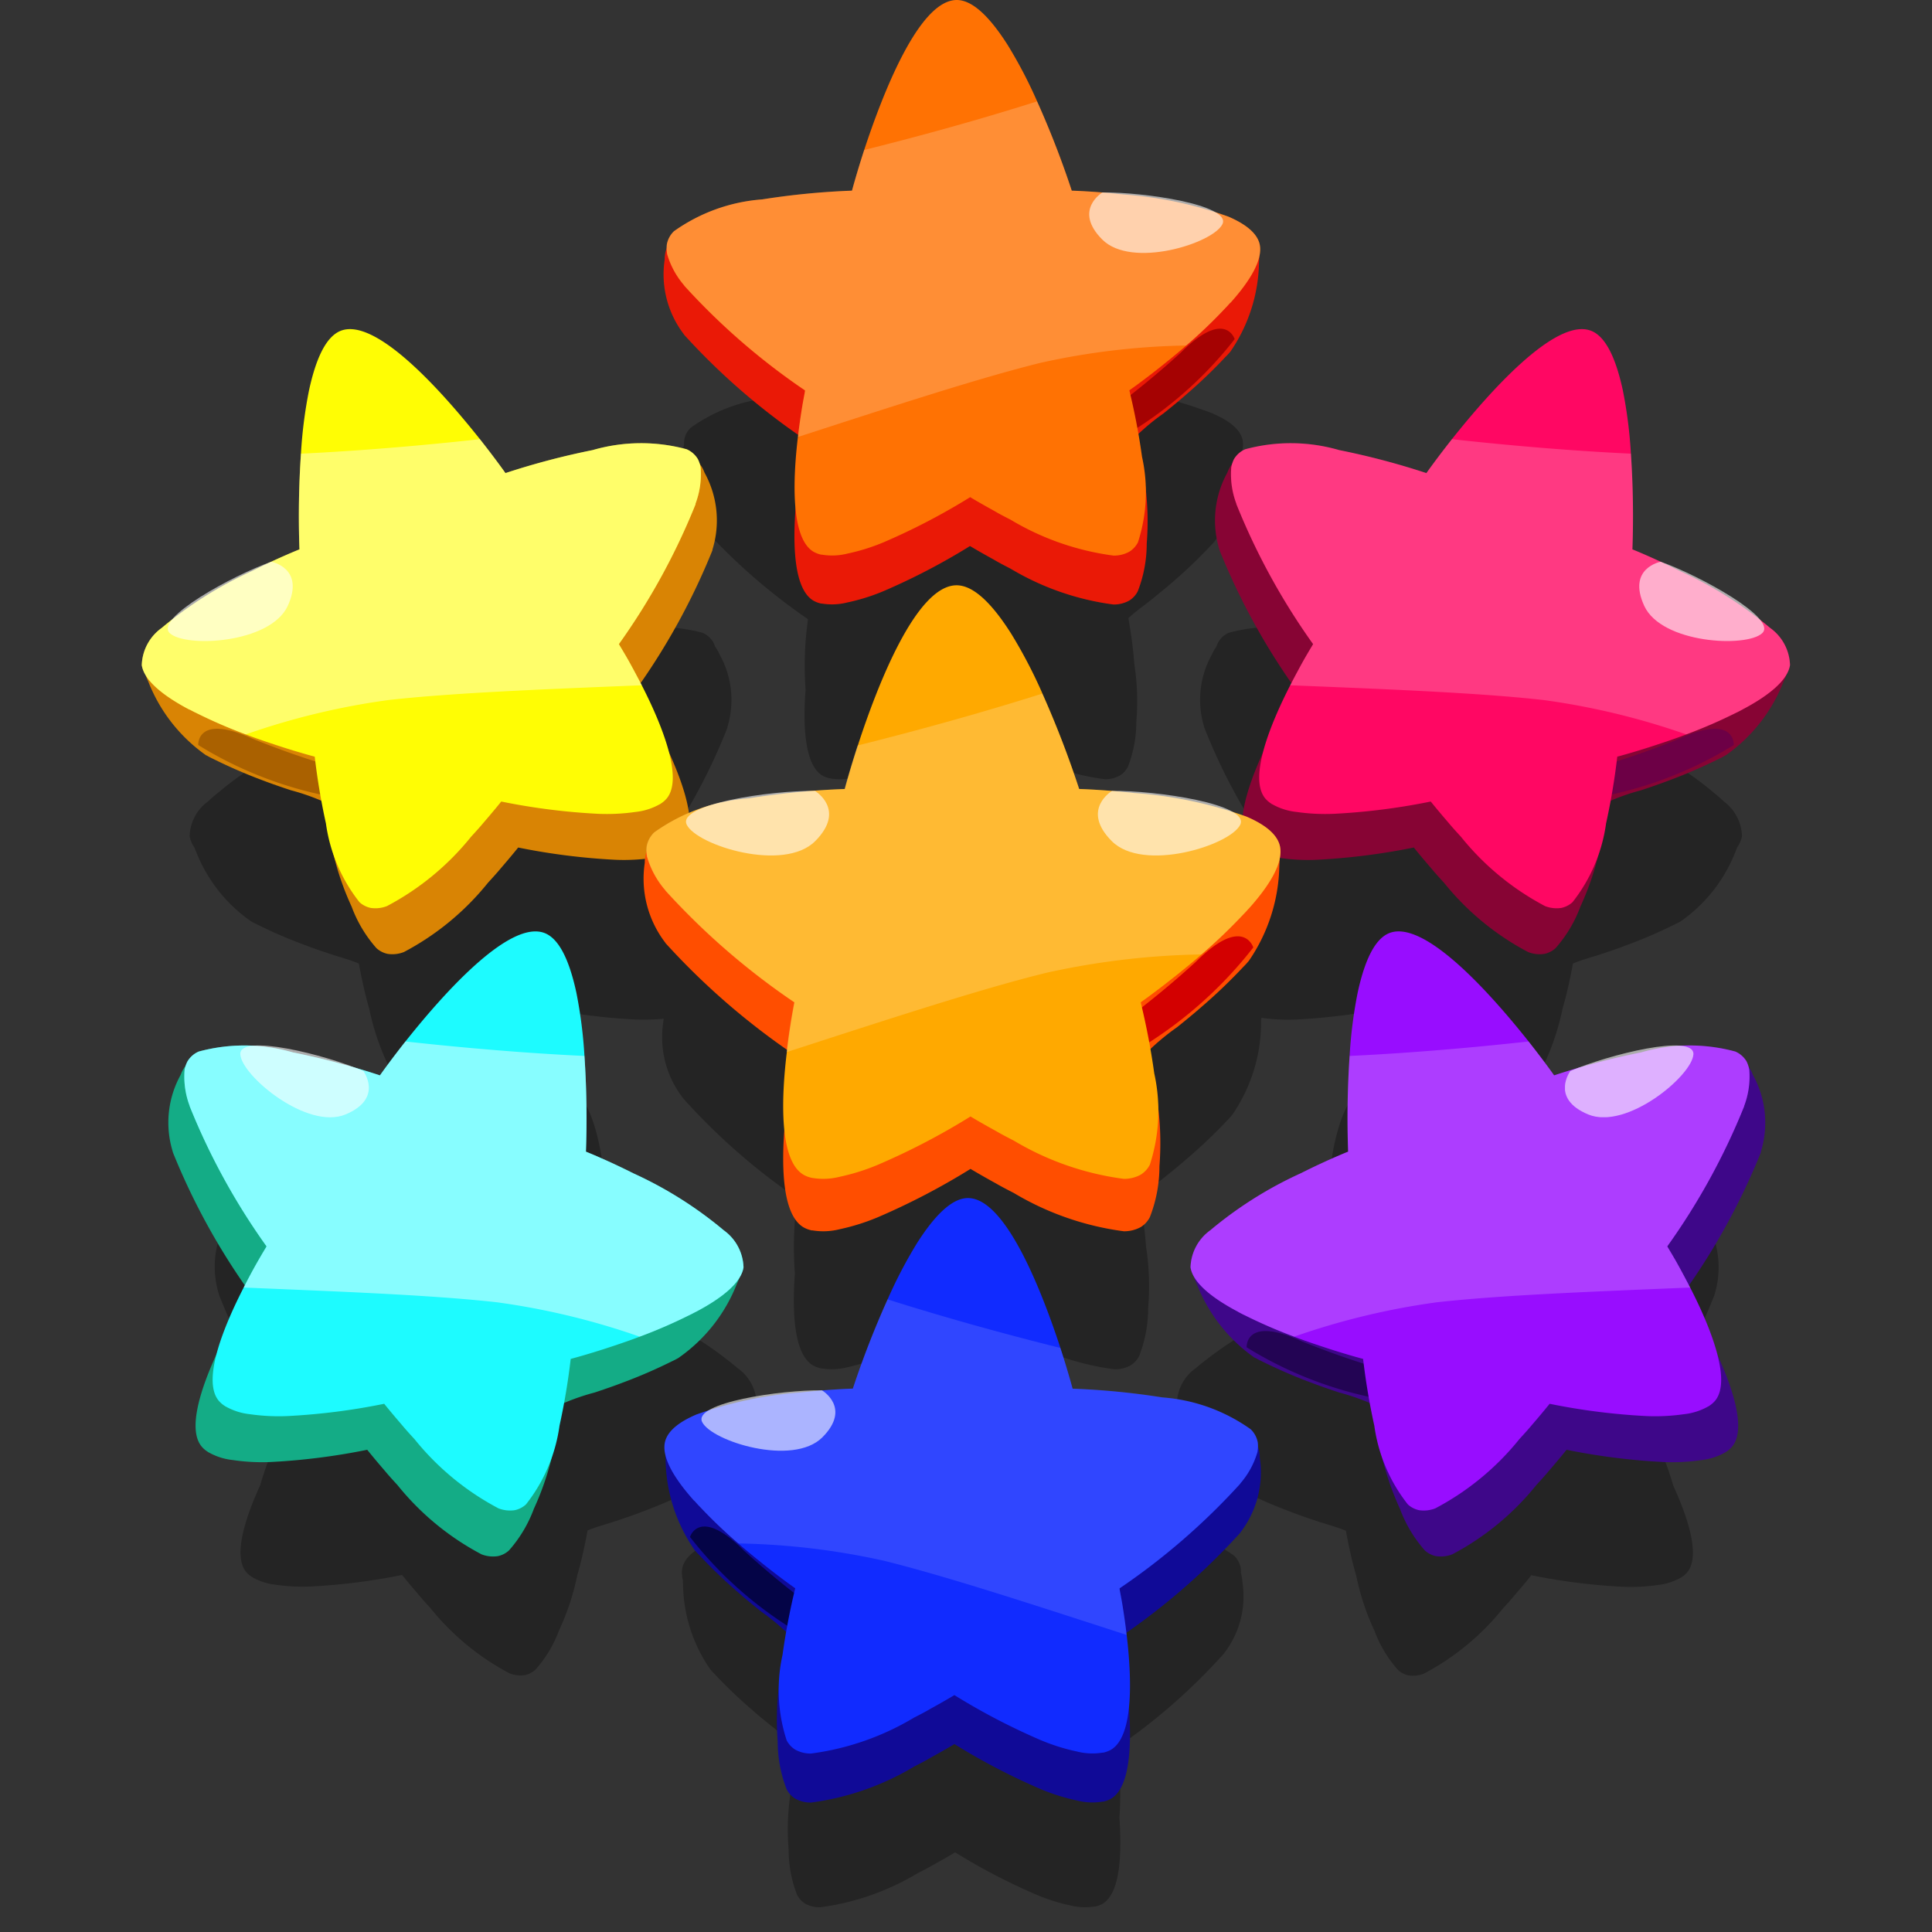 <svg id="night-zookeeper-stars" xmlns="http://www.w3.org/2000/svg" xmlns:xlink="http://www.w3.org/1999/xlink" width="70" height="70" viewBox="0 0 70 70">
  <rect x="0" y="0" width="70" height="70" fill="#333333" stroke="none"/>
  <defs>
    <clipPath id="clip-path">
      <rect id="Rectangle_3181" data-name="Rectangle 3181" width="70" height="70" fill="none"/>
    </clipPath>
    <clipPath id="clip-path-3">
      <rect id="Rectangle_3164" data-name="Rectangle 3164" width="56.26" height="61.503" transform="translate(6.87 7.601)" fill="none"/>
    </clipPath>
    <clipPath id="clip-path-4">
      <rect id="Rectangle_3165" data-name="Rectangle 3165" width="20.278" height="10.695" transform="translate(44.593 15.912)" fill="none"/>
    </clipPath>
    <clipPath id="clip-path-5">
      <rect id="Rectangle_3166" data-name="Rectangle 3166" width="4.528" height="2.87" transform="translate(59.394 20.353)" fill="none"/>
    </clipPath>
    <clipPath id="clip-path-6">
      <rect id="Rectangle_3167" data-name="Rectangle 3167" width="20.278" height="10.695" transform="translate(5.128 15.912)" fill="none"/>
    </clipPath>
    <clipPath id="clip-path-7">
      <rect id="Rectangle_3168" data-name="Rectangle 3168" width="4.528" height="2.87" transform="translate(6.078 20.353)" fill="none"/>
    </clipPath>
    <clipPath id="clip-path-8">
      <rect id="Rectangle_3169" data-name="Rectangle 3169" width="20.278" height="10.695" transform="translate(43.113 37.734)" fill="none"/>
    </clipPath>
    <clipPath id="clip-path-9">
      <rect id="Rectangle_3170" data-name="Rectangle 3170" width="4.658" height="2.605" transform="translate(56.702 37.874)" fill="none"/>
    </clipPath>
    <clipPath id="clip-path-10">
      <rect id="Rectangle_3171" data-name="Rectangle 3171" width="20.278" height="10.695" transform="translate(6.674 37.734)" fill="none"/>
    </clipPath>
    <clipPath id="clip-path-11">
      <rect id="Rectangle_3172" data-name="Rectangle 3172" width="4.658" height="2.605" transform="translate(8.706 37.874)" fill="none"/>
    </clipPath>
    <clipPath id="clip-path-12">
      <rect id="Rectangle_3173" data-name="Rectangle 3173" width="21.508" height="12.157" transform="translate(24.152 3.674)" fill="none"/>
    </clipPath>
    <clipPath id="clip-path-13">
      <rect id="Rectangle_3174" data-name="Rectangle 3174" width="4.851" height="2.188" transform="translate(39.464 6.973)" fill="none"/>
    </clipPath>
    <clipPath id="clip-path-14">
      <rect id="Rectangle_3175" data-name="Rectangle 3175" width="21.508" height="12.157" transform="translate(24.07 47.078)" fill="none"/>
    </clipPath>
    <clipPath id="clip-path-15">
      <rect id="Rectangle_3176" data-name="Rectangle 3176" width="4.851" height="2.188" transform="translate(25.415 50.377)" fill="none"/>
    </clipPath>
    <clipPath id="clip-path-16">
      <rect id="Rectangle_3177" data-name="Rectangle 3177" width="22.981" height="12.99" transform="translate(23.419 25.131)" fill="none"/>
    </clipPath>
    <clipPath id="clip-path-17">
      <rect id="Rectangle_3178" data-name="Rectangle 3178" width="5.183" height="2.337" transform="translate(39.779 28.655)" fill="none"/>
    </clipPath>
    <clipPath id="clip-path-18">
      <rect id="Rectangle_3179" data-name="Rectangle 3179" width="5.184" height="2.337" transform="translate(24.856 28.655)" fill="none"/>
    </clipPath>
  </defs>
  <g id="Group_8013" data-name="Group 8013" clip-path="url(#clip-path)">
    <g id="Group_8012" data-name="Group 8012">
      <g id="Group_8011" data-name="Group 8011" clip-path="url(#clip-path)">
        <g id="Group_7965" data-name="Group 7965" opacity="0.3">
          <g id="Group_7964" data-name="Group 7964">
            <g id="Group_7963" data-name="Group 7963" clip-path="url(#clip-path-3)">
              <path id="Path_5612" data-name="Path 5612" d="M25.4,19.033a21.5,21.5,0,0,0,3.874,3.4l-.009.079a12.061,12.061,0,0,0-.077,2.473c-.1,1.305-.036,2.729.608,3.114a.9.9,0,0,0,.268.1c.006.005.012.005.024.005a2.118,2.118,0,0,0,.874-.038,6.807,6.807,0,0,0,1.22-.384,22.09,22.09,0,0,0,2.956-1.541s.322.195.815.466c.166.1.362.2.569.305a9.182,9.182,0,0,0,3.511,1.221,1.081,1.081,0,0,0,.541-.134.8.8,0,0,0,.291-.317,4.45,4.45,0,0,0,.306-1.625,8.864,8.864,0,0,0-.073-2.1c-.021-.289-.053-.583-.091-.87s-.08-.54-.124-.79c.266-.248.568-.457.853-.686.243-.2.511-.412.78-.648a17.131,17.131,0,0,0,1.328-1.271c.061-.061.119-.125.175-.192A5.541,5.541,0,0,0,45,16.536c0-.052,0-.1,0-.156a1,1,0,0,0,.021-.439c-.083-.393-.492-.7-1.074-.954-.155-.066-.324-.126-.5-.183a10.816,10.816,0,0,0-3.794-.636c-.625-.05-1.047-.062-1.047-.062a31.436,31.436,0,0,0-1.182-3.045,15.532,15.532,0,0,0-1-1.925C35.859,8.251,35.257,7.6,34.685,7.6c-1.294,0-2.534,3.219-3.155,5.117-.264.811-.416,1.388-.416,1.388a25.671,25.671,0,0,0-3.061.3,5.931,5.931,0,0,0-3.019,1.087.754.754,0,0,0-.247.615,1.891,1.891,0,0,0-.058.351,3.363,3.363,0,0,0,.658,2.556.038.038,0,0,0,.013.02"/>
              <path id="Path_5613" data-name="Path 5613" d="M62.446,29.026c-.123-.116-.259-.231-.4-.345A10.8,10.8,0,0,0,58.7,26.767c-.568-.265-.959-.422-.959-.422a31.581,31.581,0,0,0-.051-3.266,15.646,15.646,0,0,0-.274-2.154c-.221-1.026-.56-1.844-1.1-2.043-1.214-.449-3.494,2.139-4.736,3.7-.529.668-.872,1.156-.872,1.156a25.728,25.728,0,0,0-2.974-.784,5.944,5.944,0,0,0-3.208-.029.827.827,0,0,0-.383.338.862.862,0,0,0-.063.153,1.924,1.924,0,0,0-.176.309,3.364,3.364,0,0,0-.271,2.625.039.039,0,0,0,.006.024A21.4,21.4,0,0,0,46.1,30.909l-.037.071a12.04,12.04,0,0,0-.93,2.292,7.75,7.75,0,0,0-.692,2.138c-.129-.051-.264-.1-.405-.145a11.541,11.541,0,0,0-4.053-.679c-.668-.054-1.118-.066-1.118-.066A33.754,33.754,0,0,0,37.6,31.266a16.979,16.979,0,0,0-1.074-2.057c-.6-.946-1.245-1.64-1.856-1.64-1.383,0-2.708,3.44-3.371,5.468-.282.867-.445,1.483-.445,1.483s-.459.013-1.136.065a12.254,12.254,0,0,0-3.786.613q-.2.06-.387.126a8.083,8.083,0,0,0-.68-2.052,12.044,12.044,0,0,0-.931-2.292l-.037-.071a21.444,21.444,0,0,0,2.454-4.531.037.037,0,0,0,0-.024,3.36,3.36,0,0,0-.271-2.625,1.846,1.846,0,0,0-.175-.309,1.044,1.044,0,0,0-.063-.153.837.837,0,0,0-.383-.338,5.944,5.944,0,0,0-3.208.029,25.728,25.728,0,0,0-2.974.784s-.343-.488-.873-1.156c-1.241-1.565-3.521-4.153-4.735-3.7-.536.2-.875,1.017-1.1,2.043a15.646,15.646,0,0,0-.274,2.154,31.581,31.581,0,0,0-.051,3.266s-.391.157-.96.422a10.8,10.8,0,0,0-3.337,1.914c-.145.114-.282.229-.4.345a1.617,1.617,0,0,0-.676,1.267.984.984,0,0,0,.171.405c.019.049.038.1.059.145A5.53,5.53,0,0,0,9.09,33.377a2.525,2.525,0,0,0,.231.119,16.849,16.849,0,0,0,1.686.73c.335.129.661.239.957.338.347.115.7.206,1.038.346.046.25.1.515.159.784s.135.57.216.848a8.916,8.916,0,0,0,.66,1.991,4.45,4.45,0,0,0,.851,1.418.808.808,0,0,0,.383.2,1.087,1.087,0,0,0,.554-.063,9.188,9.188,0,0,0,2.868-2.364c.157-.172.306-.335.428-.483.368-.426.6-.72.6-.72a22.194,22.194,0,0,0,3.307.418,7.844,7.844,0,0,0,1.017-.029c-.005.042-.009.084-.013.125a3.593,3.593,0,0,0,.7,2.731.039.039,0,0,0,.014.022,22.856,22.856,0,0,0,4.14,3.629c0,.029-.007.056-.011.085A12.929,12.929,0,0,0,28.8,46.14c-.1,1.394-.038,2.916.65,3.327a.994.994,0,0,0,.286.108.039.039,0,0,0,.026.005,2.292,2.292,0,0,0,.934-.041,7.384,7.384,0,0,0,1.3-.41,23.787,23.787,0,0,0,3.158-1.646s.343.207.871.5c.177.1.386.212.608.325a9.791,9.791,0,0,0,3.75,1.305,1.152,1.152,0,0,0,.579-.143.86.86,0,0,0,.311-.338,4.775,4.775,0,0,0,.327-1.736,9.546,9.546,0,0,0-.078-2.24c-.022-.309-.056-.623-.1-.93s-.085-.578-.132-.844c.284-.265.607-.488.911-.732.26-.21.547-.441.834-.694A18.174,18.174,0,0,0,44.458,40.6c.065-.065.127-.133.187-.206a5.915,5.915,0,0,0,1.046-3.274c0-.055,0-.111,0-.167.007-.025.011-.05.016-.075a6.863,6.863,0,0,0,1.258.061,22.171,22.171,0,0,0,3.307-.418s.234.294.6.72c.122.148.27.311.428.483a9.174,9.174,0,0,0,2.867,2.364,1.09,1.09,0,0,0,.555.063.813.813,0,0,0,.383-.2,4.487,4.487,0,0,0,.851-1.418,8.913,8.913,0,0,0,.659-1.991c.081-.278.154-.565.217-.848s.113-.534.158-.784c.335-.14.692-.231,1.038-.346.3-.1.623-.209.957-.338a16.866,16.866,0,0,0,1.687-.73,2.386,2.386,0,0,0,.23-.119,5.532,5.532,0,0,0,1.983-2.534c.02-.048.04-.1.058-.145a.986.986,0,0,0,.172-.405,1.617,1.617,0,0,0-.676-1.267"/>
              <path id="Path_5614" data-name="Path 5614" d="M61.682,43.969a.862.862,0,0,0-.063-.153.827.827,0,0,0-.383-.338,3.533,3.533,0,0,0-1.728-.185,9.625,9.625,0,0,0-3.658.751c-.485.142-.8.247-.8.247s-.343-.488-.872-1.157c-1.242-1.564-3.522-4.152-4.736-3.7-.536.2-.875,1.017-1.1,2.043a15.626,15.626,0,0,0-.274,2.154,31.581,31.581,0,0,0-.051,3.266s-.713.286-1.613.737a13.527,13.527,0,0,0-3.088,1.944,1.617,1.617,0,0,0-.676,1.267.992.992,0,0,0,.172.405c.018.049.038.1.058.145a5.532,5.532,0,0,0,1.983,2.534c.075.044.152.083.23.119a17.236,17.236,0,0,0,1.687.73c.334.129.66.239.957.338.346.115.7.206,1.038.346.045.25.1.515.158.784s.136.57.217.848a8.913,8.913,0,0,0,.659,1.991,4.487,4.487,0,0,0,.851,1.418.812.812,0,0,0,.383.2,1.09,1.09,0,0,0,.555-.063,9.174,9.174,0,0,0,2.867-2.364c.158-.172.306-.335.428-.484.369-.425.6-.719.6-.719a22.171,22.171,0,0,0,3.306.418,6.789,6.789,0,0,0,1.278-.064,2.128,2.128,0,0,0,.834-.268c.011,0,.016-.006.02-.012a.928.928,0,0,0,.216-.187c.471-.585.032-1.941-.511-3.132a12.04,12.04,0,0,0-.93-2.292l-.037-.071a21.4,21.4,0,0,0,2.453-4.531.039.039,0,0,0,.006-.024,3.364,3.364,0,0,0-.271-2.625,1.924,1.924,0,0,0-.176-.309"/>
              <path id="Path_5615" data-name="Path 5615" d="M25.2,53.925a5.529,5.529,0,0,0,1.982-2.534c.021-.047.041-.1.059-.145a.984.984,0,0,0,.171-.4,1.616,1.616,0,0,0-.675-1.267A13.547,13.547,0,0,0,23.65,47.63c-.9-.45-1.613-.736-1.613-.736a31.74,31.74,0,0,0-.05-3.266,15.8,15.8,0,0,0-.275-2.155c-.22-1.025-.56-1.844-1.1-2.042-1.213-.45-3.494,2.139-4.735,3.7-.53.669-.872,1.157-.872,1.157s-.311-.106-.8-.248a9.607,9.607,0,0,0-3.658-.75,3.525,3.525,0,0,0-1.729.185.824.824,0,0,0-.382.338.852.852,0,0,0-.063.152,1.792,1.792,0,0,0-.176.31A3.36,3.36,0,0,0,7.934,46.9a.037.037,0,0,0,.005.024,21.47,21.47,0,0,0,2.454,4.531l-.037.071a12.056,12.056,0,0,0-.931,2.292c-.543,1.19-.981,2.547-.511,3.131a.889.889,0,0,0,.217.187c0,.007.009.009.02.013a2.117,2.117,0,0,0,.834.268,6.778,6.778,0,0,0,1.277.064,22.194,22.194,0,0,0,3.307-.418s.234.293.6.719c.123.148.271.312.428.483a9.178,9.178,0,0,0,2.868,2.365,1.078,1.078,0,0,0,.555.062.813.813,0,0,0,.383-.2,4.461,4.461,0,0,0,.85-1.417,8.865,8.865,0,0,0,.66-1.991c.081-.278.153-.565.216-.848s.114-.535.159-.784c.335-.141.691-.231,1.038-.347.3-.1.623-.208.957-.337a17.091,17.091,0,0,0,1.686-.731,2.29,2.29,0,0,0,.231-.119"/>
              <path id="Path_5616" data-name="Path 5616" d="M44.96,56.979a.9.9,0,0,0-.006-.165.828.828,0,0,0-.242-.45,5.933,5.933,0,0,0-3.018-1.087,25.671,25.671,0,0,0-3.061-.3s-.152-.576-.417-1.387c-.62-1.9-1.86-5.117-3.154-5.117-.572,0-1.174.649-1.738,1.534a15.74,15.74,0,0,0-1.005,1.925,31.863,31.863,0,0,0-1.182,3.045s-.421.012-1.046.062a10.839,10.839,0,0,0-3.794.636c-.176.057-.344.117-.5.184-.583.249-.992.56-1.074.953a.988.988,0,0,0,.02.439c0,.053,0,.105.005.157a5.522,5.522,0,0,0,.979,3.064,2.292,2.292,0,0,0,.175.192,17.132,17.132,0,0,0,1.328,1.271c.268.237.536.453.78.649.285.228.587.437.853.685-.044.25-.087.516-.124.79s-.071.581-.091.871a8.86,8.86,0,0,0-.073,2.1,4.469,4.469,0,0,0,.305,1.624.811.811,0,0,0,.291.317,1.088,1.088,0,0,0,.542.134,9.178,9.178,0,0,0,3.51-1.221c.208-.106.4-.208.57-.305.493-.271.815-.465.815-.465a22.171,22.171,0,0,0,2.955,1.54,6.859,6.859,0,0,0,1.22.384,2.123,2.123,0,0,0,.875.038.04.04,0,0,0,.024,0,.9.9,0,0,0,.267-.1c.645-.384.7-1.809.609-3.114a12.05,12.05,0,0,0-.077-2.472c0-.028-.007-.053-.01-.08a21.426,21.426,0,0,0,3.875-3.4.046.046,0,0,0,.013-.02,3.361,3.361,0,0,0,.657-2.556,1.81,1.81,0,0,0-.057-.351"/>
            </g>
          </g>
        </g>
        <path id="Path_5617" data-name="Path 5617" d="M62.514,27.371c-.08.047-.162.089-.245.128a18.792,18.792,0,0,1-1.791.776c-.355.135-.7.253-1.016.357a8,8,0,0,0-1.43.527,2.443,2.443,0,0,1-.02,1.361,10.236,10.236,0,0,1-.751,2.327,4.756,4.756,0,0,1-.9,1.506.867.867,0,0,1-.407.208,1.149,1.149,0,0,1-.589-.067,9.725,9.725,0,0,1-3.045-2.51c-.168-.183-.325-.356-.455-.513-.391-.452-.64-.764-.64-.764a23.675,23.675,0,0,1-3.511.444,7.194,7.194,0,0,1-1.357-.068,2.272,2.272,0,0,1-.885-.284c-.012-.006-.017-.007-.022-.014a.977.977,0,0,1-.229-.2c-.6-.751.2-2.7.913-4.091.2-.385.383-.725.531-.986.16-.278.275-.46.3-.5l0-.009a24.336,24.336,0,0,1-2.778-5.061.038.038,0,0,1-.005-.024,3.574,3.574,0,0,1,.287-2.789,1.1,1.1,0,0,1,.51-.6,1.168,1.168,0,0,1,.635-.014,1.236,1.236,0,0,1,.706.277,1.3,1.3,0,0,0,.24.24,1.3,1.3,0,0,1,.248.115.853.853,0,0,1,.139.234.848.848,0,0,0,.523.308c.747.218,1.45.494,2.211.7.469.127.935.264,1.4.418,0,0,.364-.517.926-1.228,1.319-1.661,3.74-4.41,5.029-3.933.569.211.929,1.08,1.164,2.169a16.6,16.6,0,0,1,.291,2.289,33.67,33.67,0,0,1,.054,3.467,12.428,12.428,0,0,0,1.515.682,5.924,5.924,0,0,0,2.157.4,2.666,2.666,0,0,1,2.18.6,1.191,1.191,0,0,1,.39.811,1.551,1.551,0,0,1-.159.619,5.867,5.867,0,0,1-2.105,2.69" fill="#870434"/>
        <path id="Path_5618" data-name="Path 5618" d="M56.791,29.041l-1.333-.632a31.505,31.505,0,0,0,5.359-1.631c2.071-.951,2,.216,2,.216a14.13,14.13,0,0,1-6.03,2.047" fill="#6d0046"/>
        <path id="Path_5619" data-name="Path 5619" d="M63.134,25.71l-.006,0c-.078.04-.158.085-.242.123a18.058,18.058,0,0,1-1.791.776c-.355.137-.7.253-1.016.358-.854.285-1.482.448-1.482.448a24.252,24.252,0,0,1-.406,2.42,5.9,5.9,0,0,1-1.216,2.853.871.871,0,0,1-.407.208,1.149,1.149,0,0,1-.589-.067,9.739,9.739,0,0,1-3.045-2.51c-.168-.183-.325-.356-.455-.513-.391-.453-.64-.765-.64-.765a23.458,23.458,0,0,1-3.511.445,7.361,7.361,0,0,1-1.357-.068,2.271,2.271,0,0,1-.885-.285c-.012,0-.018-.006-.022-.013a.974.974,0,0,1-.229-.2c-.6-.751.2-2.7.913-4.092.2-.386.383-.726.531-.986.16-.278.275-.461.294-.5l0-.01A24.3,24.3,0,0,1,44.8,18.273a.041.041,0,0,1-.005-.025,3.017,3.017,0,0,1-.186-1.29l0-.01a1.124,1.124,0,0,1,.1-.312.88.88,0,0,1,.407-.358,6.3,6.3,0,0,1,3.407.03,27.185,27.185,0,0,1,3.158.833s.364-.518.926-1.229c1.318-1.661,3.74-4.409,5.029-3.932.569.211.929,1.08,1.164,2.169a16.588,16.588,0,0,1,.291,2.288,33.689,33.689,0,0,1,.054,3.468s.757.3,1.713.782a14.357,14.357,0,0,1,3.279,2.065,1.716,1.716,0,0,1,.718,1.345c-.085.564-.8,1.124-1.729,1.613" fill="#ff0763"/>
        <g id="Group_7968" data-name="Group 7968" opacity="0.2">
          <g id="Group_7967" data-name="Group 7967">
            <g id="Group_7966" data-name="Group 7966" clip-path="url(#clip-path-4)">
              <path id="Path_5620" data-name="Path 5620" d="M63.134,25.71l-.006,0c-.078.04-.158.085-.242.123a18.058,18.058,0,0,1-1.791.776,26.322,26.322,0,0,0-5.158-1.244c-2.342-.266-5.814-.4-9.189-.536.2-.386.383-.726.531-.986.16-.278.275-.461.294-.5l0-.01A24.3,24.3,0,0,1,44.8,18.273a.041.041,0,0,1-.005-.025,3.017,3.017,0,0,1-.186-1.29l0-.01a1.124,1.124,0,0,1,.1-.312.88.88,0,0,1,.407-.358,6.3,6.3,0,0,1,3.407.03,27.185,27.185,0,0,1,3.158.833s.364-.518.926-1.229c2.147.238,4.41.427,6.484.525a33.689,33.689,0,0,1,.054,3.468s.757.3,1.713.782a14.357,14.357,0,0,1,3.279,2.065,1.716,1.716,0,0,1,.718,1.345c-.085.564-.8,1.124-1.729,1.613" fill="#fff"/>
            </g>
          </g>
        </g>
        <g id="Group_7971" data-name="Group 7971" opacity="0.59">
          <g id="Group_7970" data-name="Group 7970">
            <g id="Group_7969" data-name="Group 7969" clip-path="url(#clip-path-5)">
              <path id="Path_5621" data-name="Path 5621" d="M60.172,20.353s-1.227.222-.6,1.595,3.713,1.527,4.277.992-2.28-2.092-3.677-2.587" fill="#fff"/>
            </g>
          </g>
        </g>
        <path id="Path_5622" data-name="Path 5622" d="M7.486,27.371c.08.047.162.089.245.128a18.792,18.792,0,0,0,1.791.776c.355.135.7.253,1.016.357a8,8,0,0,1,1.43.527,2.443,2.443,0,0,0,.02,1.361,10.236,10.236,0,0,0,.751,2.327,4.756,4.756,0,0,0,.9,1.506.867.867,0,0,0,.407.208,1.149,1.149,0,0,0,.589-.067,9.725,9.725,0,0,0,3.045-2.51c.168-.183.325-.356.455-.513.391-.452.64-.764.64-.764a23.675,23.675,0,0,0,3.511.444,7.194,7.194,0,0,0,1.357-.068,2.272,2.272,0,0,0,.885-.284c.012-.006.017-.007.022-.014a.977.977,0,0,0,.229-.2c.6-.751-.2-2.7-.913-4.091-.2-.385-.383-.725-.531-.986-.16-.278-.275-.46-.3-.5l0-.009a24.336,24.336,0,0,0,2.778-5.061.038.038,0,0,0,0-.024,3.574,3.574,0,0,0-.287-2.789,1.1,1.1,0,0,0-.51-.6,1.168,1.168,0,0,0-.635-.014,1.236,1.236,0,0,0-.706.277,1.3,1.3,0,0,1-.24.24,1.3,1.3,0,0,0-.248.115.853.853,0,0,0-.139.234.848.848,0,0,1-.523.308c-.747.218-1.45.494-2.211.7-.469.127-.935.264-1.4.418,0,0-.364-.517-.926-1.228-1.319-1.661-3.74-4.41-5.029-3.933-.569.211-.929,1.08-1.164,2.169a16.6,16.6,0,0,0-.291,2.289,33.67,33.67,0,0,0-.054,3.467,12.428,12.428,0,0,1-1.515.682,5.924,5.924,0,0,1-2.157.4,2.666,2.666,0,0,0-2.18.6,1.191,1.191,0,0,0-.39.811,1.551,1.551,0,0,0,.159.619,5.867,5.867,0,0,0,2.105,2.69" fill="#d98404"/>
        <path id="Path_5623" data-name="Path 5623" d="M13.209,29.041l1.333-.632a31.505,31.505,0,0,1-5.359-1.631c-2.071-.951-2,.216-2,.216a14.13,14.13,0,0,0,6.03,2.047" fill="#aa6100"/>
        <path id="Path_5624" data-name="Path 5624" d="M6.866,25.71l.006,0c.078.04.158.085.242.123a18.058,18.058,0,0,0,1.791.776c.355.137.7.253,1.016.358.854.285,1.482.448,1.482.448a24.251,24.251,0,0,0,.406,2.42,5.9,5.9,0,0,0,1.216,2.853.871.871,0,0,0,.407.208,1.149,1.149,0,0,0,.589-.067,9.739,9.739,0,0,0,3.045-2.51c.168-.183.325-.356.455-.513.391-.453.64-.765.64-.765a23.458,23.458,0,0,0,3.511.445,7.361,7.361,0,0,0,1.357-.068,2.271,2.271,0,0,0,.885-.285c.012,0,.018-.006.022-.013a.974.974,0,0,0,.229-.2c.6-.751-.2-2.7-.913-4.092-.2-.386-.383-.726-.531-.986-.16-.278-.275-.461-.294-.5l0-.01A24.3,24.3,0,0,0,25.2,18.273a.041.041,0,0,0,0-.025,3.017,3.017,0,0,0,.186-1.29l0-.01a1.092,1.092,0,0,0-.1-.312.88.88,0,0,0-.407-.358,6.3,6.3,0,0,0-3.407.03,27.185,27.185,0,0,0-3.158.833s-.364-.518-.926-1.229c-1.318-1.661-3.74-4.409-5.029-3.932-.569.211-.929,1.08-1.164,2.169a16.588,16.588,0,0,0-.291,2.288,33.689,33.689,0,0,0-.054,3.468s-.757.3-1.713.782a14.357,14.357,0,0,0-3.279,2.065A1.716,1.716,0,0,0,5.137,24.1c.085.564.8,1.124,1.729,1.613" fill="#fffd04"/>
        <g id="Group_7974" data-name="Group 7974" opacity="0.41">
          <g id="Group_7973" data-name="Group 7973">
            <g id="Group_7972" data-name="Group 7972" clip-path="url(#clip-path-6)">
              <path id="Path_5625" data-name="Path 5625" d="M6.866,25.71l.006,0c.078.04.158.085.242.123a18.058,18.058,0,0,0,1.791.776,26.322,26.322,0,0,1,5.158-1.244c2.342-.266,5.814-.4,9.189-.536-.2-.386-.383-.726-.531-.986-.16-.278-.275-.461-.294-.5l0-.01A24.3,24.3,0,0,0,25.2,18.273a.041.041,0,0,0,0-.025,3.017,3.017,0,0,0,.186-1.29l0-.01a1.092,1.092,0,0,0-.1-.312.88.88,0,0,0-.407-.358,6.3,6.3,0,0,0-3.407.03,27.185,27.185,0,0,0-3.158.833s-.364-.518-.926-1.229c-2.147.238-4.41.427-6.484.525a33.689,33.689,0,0,0-.054,3.468s-.757.3-1.713.782a14.357,14.357,0,0,0-3.279,2.065A1.716,1.716,0,0,0,5.137,24.1c.085.564.8,1.124,1.729,1.613" fill="#fff"/>
            </g>
          </g>
        </g>
        <g id="Group_7977" data-name="Group 7977" opacity="0.59">
          <g id="Group_7976" data-name="Group 7976">
            <g id="Group_7975" data-name="Group 7975" clip-path="url(#clip-path-7)">
              <path id="Path_5626" data-name="Path 5626" d="M9.828,20.353s1.227.222.6,1.595-3.713,1.527-4.277.992,2.28-2.092,3.677-2.587" fill="#fff"/>
            </g>
          </g>
        </g>
        <path id="Path_5627" data-name="Path 5627" d="M45.471,49.193a2.71,2.71,0,0,0,.245.127,18.3,18.3,0,0,0,1.791.776c.355.136.7.253,1.016.358a8,8,0,0,1,1.43.526,2.443,2.443,0,0,0,.02,1.361,10.244,10.244,0,0,0,.751,2.328,4.752,4.752,0,0,0,.9,1.505.849.849,0,0,0,.407.208,1.147,1.147,0,0,0,.589-.066,9.729,9.729,0,0,0,3.045-2.511c.168-.182.325-.355.455-.513.391-.452.64-.764.64-.764a23.526,23.526,0,0,0,3.511.444,7.194,7.194,0,0,0,1.357-.068,2.255,2.255,0,0,0,.885-.284c.012,0,.017-.007.022-.014a.952.952,0,0,0,.229-.2c.605-.751-.2-2.705-.913-4.091-.2-.386-.383-.726-.531-.986-.16-.278-.275-.461-.3-.5l0-.01a24.318,24.318,0,0,0,2.778-5.06.04.04,0,0,0,0-.025,3.571,3.571,0,0,0-.287-2.788,1.1,1.1,0,0,0-.51-.6,1.178,1.178,0,0,0-.635-.014,1.243,1.243,0,0,0-.706.277,1.274,1.274,0,0,1-.24.241,1.3,1.3,0,0,0-.248.114.884.884,0,0,0-.139.234.843.843,0,0,1-.523.308c-.747.219-1.45.5-2.211.7-.469.127-.935.265-1.4.418,0,0-.364-.518-.926-1.228-1.319-1.661-3.74-4.41-5.029-3.933-.569.211-.929,1.08-1.164,2.169a16.608,16.608,0,0,0-.291,2.288,33.689,33.689,0,0,0-.054,3.468,12.427,12.427,0,0,1-1.515.682,5.924,5.924,0,0,1-2.157.4,2.666,2.666,0,0,0-2.18.6,1.188,1.188,0,0,0-.39.81,1.551,1.551,0,0,0,.159.619,5.87,5.87,0,0,0,2.1,2.691" fill="#3e0789"/>
        <path id="Path_5628" data-name="Path 5628" d="M51.195,50.862l1.333-.632A31.505,31.505,0,0,1,47.169,48.6c-2.071-.951-2,.216-2,.216a14.13,14.13,0,0,0,6.03,2.047" fill="#230454"/>
        <path id="Path_5629" data-name="Path 5629" d="M44.851,47.531l.006,0c.078.04.158.085.242.123a18.059,18.059,0,0,0,1.791.776c.355.137.7.253,1.016.358.854.285,1.482.448,1.482.448a24.252,24.252,0,0,0,.406,2.42,5.9,5.9,0,0,0,1.216,2.853.871.871,0,0,0,.407.208,1.149,1.149,0,0,0,.589-.067,9.739,9.739,0,0,0,3.045-2.51c.168-.183.325-.356.455-.513.391-.453.64-.765.64-.765a23.458,23.458,0,0,0,3.511.445,7.36,7.36,0,0,0,1.357-.068,2.271,2.271,0,0,0,.885-.285c.012,0,.018-.006.022-.013a.974.974,0,0,0,.229-.2c.6-.751-.2-2.705-.913-4.092-.2-.386-.383-.726-.531-.986-.16-.278-.275-.461-.294-.5l0-.01a24.3,24.3,0,0,0,2.778-5.059.041.041,0,0,0,.005-.025,3.017,3.017,0,0,0,.186-1.29l0-.01a1.124,1.124,0,0,0-.1-.312.88.88,0,0,0-.407-.358,6.3,6.3,0,0,0-3.407.03,27.185,27.185,0,0,0-3.158.833s-.364-.518-.926-1.229c-1.318-1.661-3.74-4.409-5.029-3.932-.569.211-.929,1.08-1.164,2.169a16.588,16.588,0,0,0-.291,2.288,33.689,33.689,0,0,0-.054,3.468s-.757.3-1.713.782a14.358,14.358,0,0,0-3.279,2.065,1.716,1.716,0,0,0-.718,1.345c.085.564.8,1.124,1.729,1.613" fill="#980dff"/>
        <g id="Group_7980" data-name="Group 7980" opacity="0.2">
          <g id="Group_7979" data-name="Group 7979">
            <g id="Group_7978" data-name="Group 7978" clip-path="url(#clip-path-8)">
              <path id="Path_5630" data-name="Path 5630" d="M44.851,47.531l.006,0c.078.04.158.085.242.123a18.059,18.059,0,0,0,1.791.776,26.322,26.322,0,0,1,5.158-1.244c2.342-.266,5.814-.395,9.189-.536-.2-.386-.383-.726-.531-.986-.16-.278-.275-.461-.294-.5l0-.01a24.3,24.3,0,0,0,2.778-5.059.041.041,0,0,0,.005-.025,3.017,3.017,0,0,0,.186-1.29l0-.01a1.124,1.124,0,0,0-.1-.312.88.88,0,0,0-.407-.358,6.3,6.3,0,0,0-3.407.03,27.185,27.185,0,0,0-3.158.833s-.364-.518-.926-1.229c-2.147.238-4.41.427-6.484.525a33.689,33.689,0,0,0-.054,3.468s-.757.3-1.713.782a14.358,14.358,0,0,0-3.279,2.065,1.716,1.716,0,0,0-.718,1.345c.085.564.8,1.124,1.729,1.613" fill="#fff"/>
            </g>
          </g>
        </g>
        <g id="Group_7983" data-name="Group 7983" opacity="0.59">
          <g id="Group_7982" data-name="Group 7982">
            <g id="Group_7981" data-name="Group 7981" clip-path="url(#clip-path-9)">
              <path id="Path_5631" data-name="Path 5631" d="M56.9,38.8s-.75,1,.642,1.578,3.763-1.4,3.813-2.175-3.093.012-4.455.6" fill="#fff"/>
            </g>
          </g>
        </g>
        <path id="Path_5632" data-name="Path 5632" d="M24.595,49.193a2.71,2.71,0,0,1-.245.127,18.3,18.3,0,0,1-1.791.776c-.355.136-.7.253-1.016.358a8,8,0,0,0-1.43.526,2.443,2.443,0,0,1-.02,1.361,10.244,10.244,0,0,1-.751,2.328,4.751,4.751,0,0,1-.9,1.505.849.849,0,0,1-.407.208,1.147,1.147,0,0,1-.589-.066A9.729,9.729,0,0,1,14.4,53.805c-.168-.182-.325-.355-.455-.513-.391-.452-.64-.764-.64-.764a23.526,23.526,0,0,1-3.511.444A7.194,7.194,0,0,1,8.435,52.9a2.255,2.255,0,0,1-.885-.284c-.012,0-.017-.007-.022-.014a.952.952,0,0,1-.229-.2c-.605-.751.2-2.705.913-4.091.2-.386.383-.726.531-.986.16-.278.275-.461.3-.5l0-.01a24.318,24.318,0,0,1-2.778-5.06.04.04,0,0,1-.005-.025,3.571,3.571,0,0,1,.287-2.788,1.1,1.1,0,0,1,.51-.6,1.178,1.178,0,0,1,.635-.014,1.243,1.243,0,0,1,.706.277,1.274,1.274,0,0,0,.24.241,1.3,1.3,0,0,1,.248.114.884.884,0,0,1,.139.234.843.843,0,0,0,.523.308c.747.219,1.45.5,2.211.7.469.127.935.265,1.4.418,0,0,.364-.518.926-1.228,1.319-1.661,3.74-4.41,5.029-3.933.569.211.929,1.08,1.164,2.169a16.608,16.608,0,0,1,.291,2.288,33.689,33.689,0,0,1,.054,3.468,12.428,12.428,0,0,0,1.515.682,5.924,5.924,0,0,0,2.157.4,2.666,2.666,0,0,1,2.18.6,1.188,1.188,0,0,1,.39.81,1.551,1.551,0,0,1-.159.619,5.87,5.87,0,0,1-2.105,2.691" fill="#14ac86"/>
        <path id="Path_5633" data-name="Path 5633" d="M18.872,50.862l-1.333-.632A31.505,31.505,0,0,0,22.9,48.6c2.071-.951,2,.216,2,.216a14.13,14.13,0,0,1-6.03,2.047" fill="#14ac86"/>
        <path id="Path_5634" data-name="Path 5634" d="M25.215,47.531l-.006,0c-.078.04-.158.085-.242.123a18.059,18.059,0,0,1-1.791.776c-.355.137-.7.253-1.016.358-.854.285-1.482.448-1.482.448a24.251,24.251,0,0,1-.406,2.42,5.9,5.9,0,0,1-1.216,2.853.871.871,0,0,1-.407.208,1.149,1.149,0,0,1-.589-.067,9.736,9.736,0,0,1-3.044-2.51c-.169-.183-.325-.356-.455-.513-.391-.453-.641-.765-.641-.765a23.457,23.457,0,0,1-3.51.445,7.367,7.367,0,0,1-1.358-.068,2.271,2.271,0,0,1-.885-.285c-.011,0-.018-.006-.021-.013a.954.954,0,0,1-.229-.2c-.605-.751.2-2.705.913-4.092.195-.386.382-.726.531-.986.16-.278.274-.461.294-.5l0-.01a24.265,24.265,0,0,1-2.777-5.059.043.043,0,0,1-.006-.025,3.015,3.015,0,0,1-.185-1.29l0-.01a1.063,1.063,0,0,1,.105-.312A.877.877,0,0,1,7.2,38.1a6.307,6.307,0,0,1,3.408.03,27.253,27.253,0,0,1,3.158.833s.363-.518.925-1.229c1.318-1.661,3.74-4.409,5.03-3.932.568.211.928,1.08,1.163,2.169a16.742,16.742,0,0,1,.292,2.288,33.848,33.848,0,0,1,.053,3.468s.757.3,1.713.782a14.358,14.358,0,0,1,3.279,2.065,1.716,1.716,0,0,1,.718,1.345c-.085.564-.8,1.124-1.729,1.613" fill="#1dfbff"/>
        <g id="Group_7986" data-name="Group 7986" opacity="0.47">
          <g id="Group_7985" data-name="Group 7985">
            <g id="Group_7984" data-name="Group 7984" clip-path="url(#clip-path-10)">
              <path id="Path_5635" data-name="Path 5635" d="M25.215,47.531l-.006,0c-.078.04-.158.085-.242.123a18.059,18.059,0,0,1-1.791.776,26.323,26.323,0,0,0-5.158-1.244c-2.341-.266-5.813-.395-9.188-.536.195-.386.382-.726.531-.986.16-.278.274-.461.294-.5l0-.01a24.265,24.265,0,0,1-2.777-5.059.043.043,0,0,1-.006-.025,3.015,3.015,0,0,1-.185-1.29l0-.01a1.063,1.063,0,0,1,.105-.312A.877.877,0,0,1,7.2,38.1a6.307,6.307,0,0,1,3.408.03,27.253,27.253,0,0,1,3.158.833s.363-.518.925-1.229c2.148.238,4.41.427,6.485.525a33.848,33.848,0,0,1,.053,3.468s.757.3,1.713.782a14.358,14.358,0,0,1,3.279,2.065,1.716,1.716,0,0,1,.718,1.345c-.085.564-.8,1.124-1.729,1.613" fill="#fff"/>
            </g>
          </g>
        </g>
        <g id="Group_7989" data-name="Group 7989" opacity="0.59">
          <g id="Group_7988" data-name="Group 7988">
            <g id="Group_7987" data-name="Group 7987" clip-path="url(#clip-path-11)">
              <path id="Path_5636" data-name="Path 5636" d="M13.162,38.8s.75,1-.642,1.578-3.763-1.4-3.813-2.175,3.093.012,4.455.6" fill="#fff"/>
            </g>
          </g>
        </g>
        <path id="Path_5637" data-name="Path 5637" d="M44.577,12.743a2.587,2.587,0,0,1-.186.2,18.136,18.136,0,0,1-1.41,1.349c-.285.252-.57.481-.828.689a8.087,8.087,0,0,0-1.159.99,2.437,2.437,0,0,1,.454,1.284,10.256,10.256,0,0,1,.1,2.443,4.741,4.741,0,0,1-.325,1.726.85.85,0,0,1-.309.336,1.139,1.139,0,0,1-.575.142,9.734,9.734,0,0,1-3.728-1.3c-.22-.113-.428-.221-.6-.324-.524-.288-.866-.494-.866-.494a23.627,23.627,0,0,1-3.138,1.636,7.264,7.264,0,0,1-1.3.407,2.267,2.267,0,0,1-.929.041c-.012,0-.019,0-.025,0a.969.969,0,0,1-.284-.107c-.828-.494-.748-2.608-.565-4.154.05-.43.108-.814.155-1.109.054-.317.1-.528.1-.57V15.92a24.314,24.314,0,0,1-4.362-3.78.048.048,0,0,1-.014-.022,3.572,3.572,0,0,1-.7-2.714,1.1,1.1,0,0,1,.269-.738,1.172,1.172,0,0,1,.591-.234,1.25,1.25,0,0,1,.759.014,1.246,1.246,0,0,0,.308.143,1.351,1.351,0,0,1,.272.02c.086.032.141.115.212.172a.842.842,0,0,0,.6.107c.777-.054,1.533-.039,2.318-.11.484-.043.969-.076,1.454-.092,0,0,.162-.612.442-1.474.659-2.015,1.976-5.434,3.35-5.434.607,0,1.247.69,1.845,1.63a16.768,16.768,0,0,1,1.068,2.044,33.643,33.643,0,0,1,1.255,3.234A12.434,12.434,0,0,0,40.49,8.8a5.918,5.918,0,0,0,2.162-.371,2.664,2.664,0,0,1,2.252-.2,1.183,1.183,0,0,1,.646.624,1.564,1.564,0,0,1,.067.636,5.881,5.881,0,0,1-1.04,3.254" fill="#ea1906"/>
        <path id="Path_5638" data-name="Path 5638" d="M39.79,16.3l-1.469-.13a31.554,31.554,0,0,0,4.458-3.39c1.613-1.611,1.955-.493,1.955-.493A14.141,14.141,0,0,1,39.79,16.3" fill="#a50202"/>
        <path id="Path_5639" data-name="Path 5639" d="M44.582,10.969h-.006c-.06.065-.119.135-.185.2a18.136,18.136,0,0,1-1.41,1.349c-.285.252-.57.481-.828.689-.7.564-1.235.935-1.235.935a24.177,24.177,0,0,1,.46,2.41,5.891,5.891,0,0,1-.149,3.1.86.86,0,0,1-.31.336,1.139,1.139,0,0,1-.575.142,9.72,9.72,0,0,1-3.728-1.3c-.22-.112-.428-.22-.6-.323-.524-.288-.865-.494-.865-.494a23.6,23.6,0,0,1-3.139,1.636,7.264,7.264,0,0,1-1.3.407,2.267,2.267,0,0,1-.929.041c-.012,0-.019,0-.025,0a.969.969,0,0,1-.284-.107c-.828-.494-.748-2.608-.565-4.154.05-.43.108-.814.156-1.109.053-.317.1-.528.1-.571v-.01a24.35,24.35,0,0,1-4.362-3.78.039.039,0,0,1-.013-.022A3.016,3.016,0,0,1,24.17,9.2V9.185a1.145,1.145,0,0,1-.009-.329.883.883,0,0,1,.257-.478,6.313,6.313,0,0,1,3.2-1.154,27.178,27.178,0,0,1,3.251-.316s.162-.612.442-1.474C31.975,3.419,33.291,0,34.665,0c.607,0,1.247.69,1.845,1.63a16.768,16.768,0,0,1,1.068,2.044,33.643,33.643,0,0,1,1.255,3.234s.815.022,1.878.139a14.329,14.329,0,0,1,3.792.8c.618.264,1.053.6,1.14,1.012.116.558-.361,1.332-1.061,2.113" fill="#ff7203"/>
        <g id="Group_7992" data-name="Group 7992" opacity="0.2">
          <g id="Group_7991" data-name="Group 7991">
            <g id="Group_7990" data-name="Group 7990" clip-path="url(#clip-path-12)">
              <path id="Path_5640" data-name="Path 5640" d="M44.582,10.969h-.006c-.06.065-.119.135-.185.2a18.136,18.136,0,0,1-1.41,1.349,26.3,26.3,0,0,0-5.269.625c-2.288.564-5.588,1.649-8.8,2.689.05-.43.108-.814.156-1.109.053-.317.1-.528.1-.571v-.01a24.35,24.35,0,0,1-4.362-3.78.039.039,0,0,1-.013-.022A3.016,3.016,0,0,1,24.17,9.2V9.185a1.145,1.145,0,0,1-.009-.329.883.883,0,0,1,.257-.478,6.313,6.313,0,0,1,3.2-1.154,27.178,27.178,0,0,1,3.251-.316s.162-.612.442-1.474c2.1-.522,4.284-1.131,6.263-1.76a33.643,33.643,0,0,1,1.255,3.234s.815.022,1.878.139a14.329,14.329,0,0,1,3.792.8c.618.264,1.053.6,1.14,1.012.116.558-.361,1.332-1.061,2.113" fill="#fff"/>
            </g>
          </g>
        </g>
        <g id="Group_7995" data-name="Group 7995" opacity="0.59">
          <g id="Group_7994" data-name="Group 7994">
            <g id="Group_7993" data-name="Group 7993" clip-path="url(#clip-path-13)">
              <path id="Path_5641" data-name="Path 5641" d="M39.944,6.973s-1.074.635-.008,1.705,4.012.141,4.354-.555-2.864-1.171-4.346-1.15" fill="#fff"/>
            </g>
          </g>
        </g>
        <path id="Path_5642" data-name="Path 5642" d="M25.154,56.147a2.588,2.588,0,0,0,.186.2A18.138,18.138,0,0,0,26.75,57.7c.285.252.57.481.828.689a8.087,8.087,0,0,1,1.159.99,2.437,2.437,0,0,0-.454,1.284,10.256,10.256,0,0,0-.105,2.443,4.741,4.741,0,0,0,.325,1.726.85.85,0,0,0,.309.336,1.139,1.139,0,0,0,.575.142,9.734,9.734,0,0,0,3.728-1.3c.22-.113.428-.221.6-.324.524-.288.866-.494.866-.494a23.627,23.627,0,0,0,3.138,1.636,7.264,7.264,0,0,0,1.3.407,2.25,2.25,0,0,0,.929.041c.012,0,.019,0,.025,0a.969.969,0,0,0,.284-.107c.828-.494.748-2.608.565-4.154-.05-.43-.108-.814-.155-1.109-.054-.317-.1-.528-.1-.57v-.011a24.314,24.314,0,0,0,4.362-3.78.048.048,0,0,0,.014-.022,3.572,3.572,0,0,0,.7-2.714,1.1,1.1,0,0,0-.269-.738,1.172,1.172,0,0,0-.591-.234,1.25,1.25,0,0,0-.759.014,1.246,1.246,0,0,1-.308.143,1.351,1.351,0,0,0-.272.02c-.086.032-.141.115-.212.172a.842.842,0,0,1-.6.107c-.777-.054-1.533-.039-2.318-.11-.484-.043-.969-.076-1.454-.092,0,0-.162-.612-.442-1.474-.659-2.015-1.976-5.434-3.35-5.434-.607,0-1.247.69-1.845,1.63a16.768,16.768,0,0,0-1.068,2.044A33.643,33.643,0,0,0,30.9,52.09a12.434,12.434,0,0,1-1.657.112,5.918,5.918,0,0,1-2.162-.371,2.664,2.664,0,0,0-2.252-.2,1.183,1.183,0,0,0-.646.624,1.564,1.564,0,0,0-.067.636,5.881,5.881,0,0,0,1.04,3.254" fill="#100a97"/>
        <path id="Path_5643" data-name="Path 5643" d="M29.941,59.7l1.469-.13a31.554,31.554,0,0,1-4.458-3.39C25.339,54.569,25,55.687,25,55.687A14.142,14.142,0,0,0,29.941,59.7" fill="#040447"/>
        <path id="Path_5644" data-name="Path 5644" d="M25.149,54.373h.006c.06.065.119.135.185.2a18.138,18.138,0,0,0,1.41,1.349c.285.252.57.481.828.689.7.564,1.235.935,1.235.935a24.178,24.178,0,0,0-.46,2.41,5.891,5.891,0,0,0,.149,3.1.86.86,0,0,0,.31.336,1.139,1.139,0,0,0,.575.142,9.72,9.72,0,0,0,3.728-1.3c.22-.112.428-.22.6-.323.524-.288.865-.494.865-.494a23.6,23.6,0,0,0,3.139,1.636,7.264,7.264,0,0,0,1.3.407,2.267,2.267,0,0,0,.929.041c.012,0,.019,0,.025,0a.969.969,0,0,0,.284-.107c.828-.494.748-2.608.565-4.154-.05-.43-.108-.814-.156-1.109-.053-.317-.1-.528-.1-.571v-.01a24.35,24.35,0,0,0,4.362-3.78.039.039,0,0,0,.013-.022,3.016,3.016,0,0,0,.622-1.144v-.011a1.145,1.145,0,0,0,.009-.329.883.883,0,0,0-.257-.478,6.313,6.313,0,0,0-3.2-1.154,27.178,27.178,0,0,0-3.251-.316s-.162-.612-.442-1.474c-.66-2.015-1.976-5.434-3.35-5.434-.607,0-1.247.69-1.845,1.63a16.768,16.768,0,0,0-1.068,2.044A33.643,33.643,0,0,0,30.9,50.312s-.815.022-1.878.139a14.329,14.329,0,0,0-3.792.8c-.618.264-1.053.595-1.14,1.012-.116.558.361,1.332,1.061,2.113" fill="#112bff"/>
        <g id="Group_7998" data-name="Group 7998" opacity="0.13">
          <g id="Group_7997" data-name="Group 7997">
            <g id="Group_7996" data-name="Group 7996" clip-path="url(#clip-path-14)">
              <path id="Path_5645" data-name="Path 5645" d="M25.149,54.373h.006c.06.065.119.135.185.2a18.138,18.138,0,0,0,1.41,1.349,26.3,26.3,0,0,1,5.269.625c2.288.564,5.588,1.649,8.8,2.689-.05-.43-.108-.814-.156-1.109-.053-.317-.1-.528-.1-.571v-.01a24.35,24.35,0,0,0,4.362-3.78.039.039,0,0,0,.013-.022,3.016,3.016,0,0,0,.622-1.144v-.011a1.145,1.145,0,0,0,.009-.329.883.883,0,0,0-.257-.478,6.313,6.313,0,0,0-3.2-1.154,27.178,27.178,0,0,0-3.251-.316s-.162-.612-.442-1.474c-2.1-.522-4.284-1.131-6.263-1.76A33.643,33.643,0,0,0,30.9,50.312s-.815.022-1.878.139a14.329,14.329,0,0,0-3.792.8c-.618.264-1.053.595-1.14,1.012-.116.558.361,1.332,1.061,2.113" fill="#fff"/>
            </g>
          </g>
        </g>
        <g id="Group_8001" data-name="Group 8001" opacity="0.59">
          <g id="Group_8000" data-name="Group 8000">
            <g id="Group_7999" data-name="Group 7999" clip-path="url(#clip-path-15)">
              <path id="Path_5646" data-name="Path 5646" d="M29.787,50.378s1.074.634.008,1.7-4.012.142-4.354-.555,2.864-1.17,4.346-1.149" fill="#fff"/>
            </g>
          </g>
        </g>
        <path id="Path_5647" data-name="Path 5647" d="M45.242,34.82a2.945,2.945,0,0,1-.2.218,19.537,19.537,0,0,1-1.507,1.442c-.305.268-.609.514-.885.736a8.536,8.536,0,0,0-1.238,1.058,2.6,2.6,0,0,1,.485,1.371,10.979,10.979,0,0,1,.112,2.611,5.07,5.07,0,0,1-.347,1.843.912.912,0,0,1-.33.36,1.242,1.242,0,0,1-.615.152,10.41,10.41,0,0,1-3.983-1.386c-.235-.121-.457-.236-.646-.346-.559-.307-.924-.528-.924-.528A25.126,25.126,0,0,1,31.812,44.1a7.765,7.765,0,0,1-1.384.436,2.424,2.424,0,0,1-.993.043.042.042,0,0,1-.027,0,1.02,1.02,0,0,1-.3-.114c-.885-.529-.8-2.787-.6-4.439.053-.459.114-.869.165-1.185.058-.338.1-.564.11-.609v-.012a25.959,25.959,0,0,1-4.66-4.038.048.048,0,0,1-.015-.023,3.815,3.815,0,0,1-.746-2.9,1.172,1.172,0,0,1,.287-.79,1.253,1.253,0,0,1,.632-.249,1.331,1.331,0,0,1,.81.015,1.346,1.346,0,0,0,.33.152,1.473,1.473,0,0,1,.291.022.936.936,0,0,1,.226.184.909.909,0,0,0,.638.115c.83-.058,1.637-.043,2.476-.118.517-.046,1.035-.082,1.554-.1,0,0,.172-.654.472-1.574.7-2.154,2.111-5.806,3.58-5.806.648,0,1.331.737,1.971,1.741a17.918,17.918,0,0,1,1.14,2.184A35.864,35.864,0,0,1,39.1,30.485a13.248,13.248,0,0,0,1.771.12,6.288,6.288,0,0,0,2.31-.4A2.846,2.846,0,0,1,45.591,30a1.266,1.266,0,0,1,.691.667,1.669,1.669,0,0,1,.071.679,6.277,6.277,0,0,1-1.111,3.477" fill="#ff4e00"/>
        <path id="Path_5648" data-name="Path 5648" d="M40.127,38.616l-1.57-.139a33.69,33.69,0,0,0,4.764-3.622c1.723-1.721,2.088-.527,2.088-.527a15.1,15.1,0,0,1-5.282,4.288" fill="#d30000"/>
        <path id="Path_5649" data-name="Path 5649" d="M45.247,32.924H45.24c-.063.069-.127.145-.2.215a19.512,19.512,0,0,1-1.506,1.441c-.305.269-.609.514-.885.736-.751.6-1.319,1-1.319,1a26.035,26.035,0,0,1,.491,2.574,6.3,6.3,0,0,1-.16,3.31.912.912,0,0,1-.33.36,1.242,1.242,0,0,1-.615.152,10.4,10.4,0,0,1-3.983-1.385c-.235-.121-.457-.236-.646-.347-.56-.307-.924-.528-.924-.528A25,25,0,0,1,31.812,42.2a7.765,7.765,0,0,1-1.384.436,2.406,2.406,0,0,1-.993.043.042.042,0,0,1-.027-.005.993.993,0,0,1-.3-.114c-.885-.528-.8-2.786-.6-4.438.054-.461.115-.871.166-1.185.058-.339.1-.564.11-.61v-.011a25.959,25.959,0,0,1-4.66-4.038.04.04,0,0,1-.015-.024,3.219,3.219,0,0,1-.664-1.223v-.011a1.2,1.2,0,0,1-.01-.352.937.937,0,0,1,.275-.51,6.736,6.736,0,0,1,3.424-1.233,28.751,28.751,0,0,1,3.474-.338s.172-.655.472-1.575c.7-2.153,2.111-5.806,3.579-5.806.649,0,1.332.737,1.971,1.742a17.783,17.783,0,0,1,1.141,2.184A35.75,35.75,0,0,1,39.1,28.586s.871.024,2.006.148a15.321,15.321,0,0,1,4.053.852c.66.282,1.124.636,1.218,1.081.124.6-.386,1.423-1.134,2.257" fill="#ffa900"/>
        <g id="Group_8004" data-name="Group 8004" opacity="0.2">
          <g id="Group_8003" data-name="Group 8003">
            <g id="Group_8002" data-name="Group 8002" clip-path="url(#clip-path-16)">
              <path id="Path_5650" data-name="Path 5650" d="M45.247,32.924H45.24c-.063.069-.127.145-.2.215a19.512,19.512,0,0,1-1.506,1.441,28.069,28.069,0,0,0-5.63.668c-2.445.6-5.971,1.761-9.406,2.873.054-.461.115-.871.166-1.185.058-.339.1-.564.11-.61v-.011a25.959,25.959,0,0,1-4.66-4.038.04.04,0,0,1-.015-.024,3.219,3.219,0,0,1-.664-1.223v-.011a1.2,1.2,0,0,1-.01-.352.937.937,0,0,1,.275-.51,6.736,6.736,0,0,1,3.424-1.233,28.751,28.751,0,0,1,3.474-.338s.172-.655.472-1.575c2.239-.559,4.577-1.209,6.691-1.88A35.75,35.75,0,0,1,39.1,28.586s.871.024,2.006.148a15.321,15.321,0,0,1,4.053.852c.66.282,1.124.636,1.218,1.081.124.6-.386,1.423-1.134,2.257" fill="#fff"/>
            </g>
          </g>
        </g>
        <g id="Group_8007" data-name="Group 8007" opacity="0.59">
          <g id="Group_8006" data-name="Group 8006">
            <g id="Group_8005" data-name="Group 8005" clip-path="url(#clip-path-17)">
              <path id="Path_5651" data-name="Path 5651" d="M40.291,28.656s-1.147.678-.009,1.82,4.287.153,4.653-.593-3.061-1.249-4.644-1.227" fill="#fff"/>
            </g>
          </g>
        </g>
        <g id="Group_8010" data-name="Group 8010" opacity="0.59">
          <g id="Group_8009" data-name="Group 8009">
            <g id="Group_8008" data-name="Group 8008" clip-path="url(#clip-path-18)">
              <path id="Path_5652" data-name="Path 5652" d="M29.527,28.656s1.147.678.009,1.82-4.287.153-4.653-.593,3.061-1.249,4.644-1.227" fill="#fff"/>
            </g>
          </g>
        </g>
      </g>
    </g>
  </g>
</svg>
